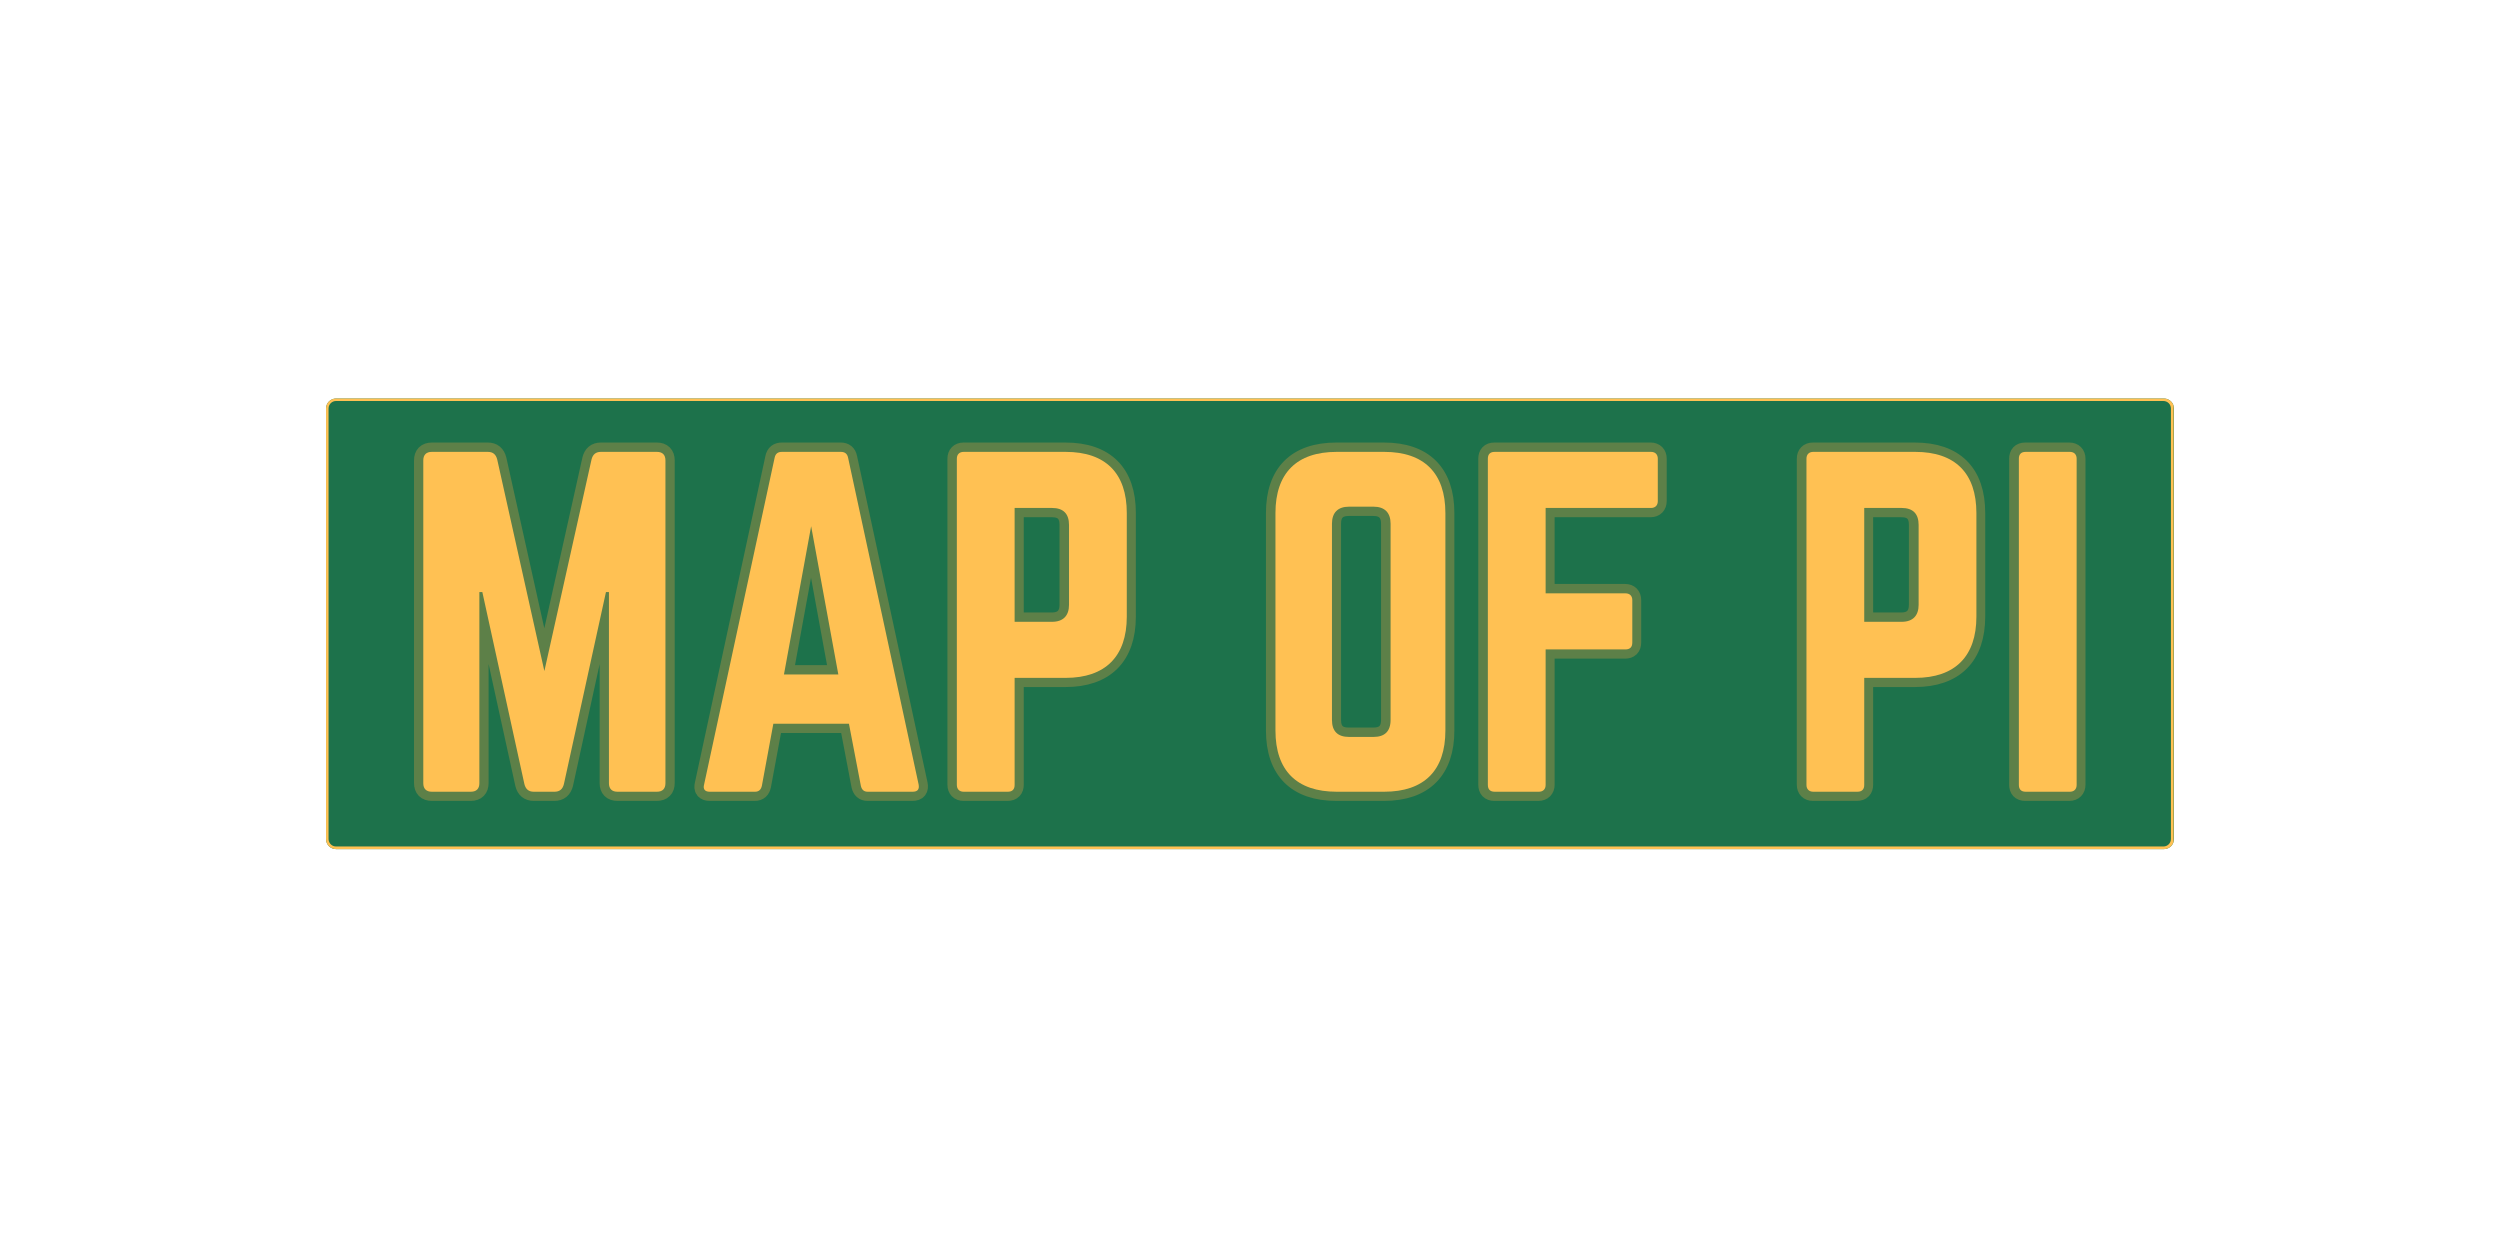 <svg xmlns="http://www.w3.org/2000/svg" xmlns:xlink="http://www.w3.org/1999/xlink" width="1000" zoomAndPan="magnify" viewBox="0 0 750 375" height="500" preserveAspectRatio="xMidYMid meet" version="1.0"><defs><g/><clipPath id="afab3f0c28"><path d="M 97.812 119.551 L 652.293 119.551 L 652.293 254.734 L 97.812 254.734 Z M 97.812 119.551 " clip-rule="nonzero"/></clipPath><clipPath id="dc70a0043f"><path d="M 100.812 119.551 L 649.188 119.551 C 650.844 119.551 652.188 120.891 652.188 122.551 L 652.188 251.734 C 652.188 253.395 650.844 254.734 649.188 254.734 L 100.812 254.734 C 99.156 254.734 97.812 253.395 97.812 251.734 L 97.812 122.551 C 97.812 120.891 99.156 119.551 100.812 119.551 Z M 100.812 119.551 " clip-rule="nonzero"/></clipPath><clipPath id="31132d5fcd"><path d="M 97.812 119.551 L 652.082 119.551 L 652.082 254.734 L 97.812 254.734 Z M 97.812 119.551 " clip-rule="nonzero"/></clipPath><clipPath id="e7154656cf"><path d="M 100.812 119.551 L 649.18 119.551 C 650.836 119.551 652.18 120.895 652.18 122.551 L 652.18 251.734 C 652.18 253.391 650.836 254.734 649.18 254.734 L 100.812 254.734 C 99.156 254.734 97.812 253.391 97.812 251.734 L 97.812 122.551 C 97.812 120.895 99.156 119.551 100.812 119.551 Z M 100.812 119.551 " clip-rule="nonzero"/></clipPath></defs><g clip-path="url(#afab3f0c28)"><g clip-path="url(#dc70a0043f)"><path fill="#1d724b" d="M 97.812 119.551 L 652.293 119.551 L 652.293 254.734 L 97.812 254.734 Z M 97.812 119.551 " fill-opacity="1" fill-rule="nonzero"/></g></g><g clip-path="url(#31132d5fcd)"><g clip-path="url(#e7154656cf)"><path stroke-linecap="butt" transform="matrix(0.901, 0, 0, 0.901, 97.814, 119.55)" fill="none" stroke-linejoin="miter" d="M 3.327 0.001 L 611.781 0.001 C 613.619 0.001 615.11 1.492 615.11 3.33 L 615.11 146.669 C 615.11 148.506 613.619 149.997 611.781 149.997 L 3.327 149.997 C 1.489 149.997 -0.002 148.506 -0.002 146.669 L -0.002 3.33 C -0.002 1.492 1.489 0.001 3.327 0.001 Z M 3.327 0.001 " stroke="#ffc153" stroke-width="1.664" stroke-opacity="1" stroke-miterlimit="4"/></g></g><path stroke-linecap="butt" transform="matrix(0.901, 0, 0, 0.901, 120.616, 98.727)" fill="none" stroke-linejoin="miter" d="M 66.181 40.867 C 64.491 40.867 63.49 41.73 63.073 43.42 L 47.366 113.848 L 31.693 43.42 C 31.243 41.73 30.276 40.867 28.551 40.867 L 9.909 40.867 C 8.046 40.867 7.079 41.868 7.079 43.697 L 7.079 151.17 C 7.079 152.999 8.046 154 9.909 154 L 22.925 154 C 24.754 154 25.721 152.999 25.721 151.17 L 25.721 87.543 L 26.722 87.543 L 40.739 151.443 C 41.151 153.138 42.152 154 43.847 154 L 50.751 154 C 52.476 154 53.443 153.138 53.893 151.443 L 67.876 87.543 L 68.877 87.543 L 68.877 151.17 C 68.877 152.999 69.844 154 71.707 154 L 84.862 154 C 86.691 154 87.692 152.999 87.692 151.17 L 87.692 43.697 C 87.692 41.868 86.691 40.867 84.862 40.867 Z M 169.97 154 C 171.66 154 172.25 153.138 171.937 151.582 L 148.463 42.87 C 148.186 41.452 147.358 40.867 146.079 40.867 L 126.436 40.867 C 125.158 40.867 124.295 41.452 124.018 42.87 L 100.543 151.582 C 100.127 153.138 100.816 154 102.372 154 L 117.495 154 C 118.769 154 119.497 153.311 119.77 152.033 L 123.606 131.389 L 148.771 131.389 L 152.706 152.033 C 153.018 153.311 153.708 154 154.986 154 Z M 145.217 114.988 L 127.125 114.988 L 136.171 65.62 Z M 184.685 151.721 C 184.685 153.138 185.512 154 186.93 154 L 201.636 154 C 203.188 154 203.911 153.138 203.911 151.721 L 203.911 116.093 L 220.863 116.093 C 234.156 116.093 241.234 108.876 241.234 95.722 L 241.234 61.234 C 241.234 47.941 234.156 40.867 220.863 40.867 L 186.93 40.867 C 185.512 40.867 184.685 41.73 184.685 43.143 Z M 203.911 97.451 L 203.911 59.544 L 216.342 59.544 C 220.174 59.544 222.003 61.511 222.003 65.204 L 222.003 91.786 C 222.003 95.31 220.174 97.451 216.342 97.451 Z M 290.74 133.629 C 290.74 146.923 297.818 154 311.107 154 L 326.918 154 C 340.211 154 347.289 146.923 347.289 133.629 L 347.289 61.234 C 347.289 47.941 340.211 40.867 326.918 40.867 L 311.107 40.867 C 297.818 40.867 290.74 47.941 290.74 61.234 Z M 315.181 135.77 C 311.523 135.77 309.555 133.907 309.555 130.11 L 309.555 64.758 C 309.555 61.095 311.523 59.127 315.181 59.127 L 323.399 59.127 C 327.057 59.127 329.059 61.095 329.059 64.758 L 329.059 130.11 C 329.059 133.907 327.057 135.77 323.399 135.77 Z M 417.99 43.143 C 417.99 41.73 417.162 40.867 415.749 40.867 L 363.686 40.867 C 362.134 40.867 361.441 41.73 361.441 43.143 L 361.441 151.721 C 361.441 153.138 362.134 154 363.686 154 L 378.392 154 C 379.809 154 380.672 153.138 380.672 151.721 L 380.672 106.631 L 407.254 106.631 C 408.671 106.631 409.499 105.907 409.499 104.356 L 409.499 90.235 C 409.499 88.817 408.671 87.955 407.254 87.955 L 380.672 87.955 L 380.672 59.544 L 415.749 59.544 C 417.162 59.544 417.99 58.681 417.99 57.264 Z M 467.496 151.721 C 467.496 153.138 468.324 154 469.741 154 L 484.447 154 C 485.999 154 486.727 153.138 486.727 151.721 L 486.727 116.093 L 503.679 116.093 C 516.968 116.093 524.045 108.876 524.045 95.722 L 524.045 61.234 C 524.045 47.941 516.968 40.867 503.679 40.867 L 469.741 40.867 C 468.324 40.867 467.496 41.73 467.496 43.143 Z M 486.727 97.451 L 486.727 59.544 L 499.154 59.544 C 502.985 59.544 504.819 61.511 504.819 65.204 L 504.819 91.786 C 504.819 95.31 502.985 97.451 499.154 97.451 Z M 540.442 40.867 C 538.89 40.867 538.201 41.73 538.201 43.143 L 538.201 151.721 C 538.201 153.138 538.89 154 540.442 154 L 555.153 154 C 556.565 154 557.428 153.138 557.428 151.721 L 557.428 43.143 C 557.428 41.73 556.565 40.867 555.153 40.867 Z M 540.442 40.867 " stroke="#5d8048" stroke-width="6.187" stroke-opacity="1" stroke-miterlimit="4"/><g fill="#ffc153" fill-opacity="1"><g transform="translate(120.616, 237.519)"><g><path d="M 59.645 -101.957 C 58.113 -101.957 57.223 -101.191 56.84 -99.664 L 42.695 -36.195 L 28.547 -99.664 C 28.164 -101.191 27.273 -101.957 25.742 -101.957 L 8.922 -101.957 C 7.266 -101.957 6.371 -101.062 6.371 -99.406 L 6.371 -2.551 C 6.371 -0.891 7.266 0 8.922 0 L 20.645 0 C 22.305 0 23.195 -0.891 23.195 -2.551 L 23.195 -59.898 L 24.086 -59.898 L 36.703 -2.293 C 37.086 -0.766 37.98 0 39.508 0 L 45.754 0 C 47.281 0 48.176 -0.766 48.555 -2.293 L 61.172 -59.898 L 62.066 -59.898 L 62.066 -2.551 C 62.066 -0.891 62.957 0 64.613 0 L 76.469 0 C 78.125 0 79.016 -0.891 79.016 -2.551 L 79.016 -99.406 C 79.016 -101.062 78.125 -101.957 76.469 -101.957 Z M 59.645 -101.957 "/></g></g></g><g fill="#ffc153" fill-opacity="1"><g transform="translate(206.002, 237.519)"><g><path d="M 67.801 0 C 69.332 0 69.84 -0.766 69.586 -2.168 L 48.43 -100.172 C 48.176 -101.445 47.41 -101.957 46.262 -101.957 L 28.547 -101.957 C 27.402 -101.957 26.637 -101.445 26.383 -100.172 L 5.227 -2.168 C 4.844 -0.766 5.48 0 6.883 0 L 20.52 0 C 21.664 0 22.305 -0.637 22.559 -1.785 L 26 -20.391 L 48.684 -20.391 L 52.254 -1.785 C 52.508 -0.637 53.145 0 54.293 0 Z M 45.496 -35.176 L 29.184 -35.176 L 37.34 -79.652 Z M 45.496 -35.176 "/></g></g></g><g fill="#ffc153" fill-opacity="1"><g transform="translate(280.683, 237.519)"><g><path d="M 6.371 -2.039 C 6.371 -0.766 7.137 0 8.41 0 L 21.664 0 C 23.066 0 23.703 -0.766 23.703 -2.039 L 23.703 -34.156 L 39 -34.156 C 50.977 -34.156 57.352 -40.656 57.352 -52.508 L 57.352 -83.605 C 57.352 -95.582 50.977 -101.957 39 -101.957 L 8.41 -101.957 C 7.137 -101.957 6.371 -101.191 6.371 -99.918 Z M 23.703 -50.977 L 23.703 -85.133 L 34.922 -85.133 C 38.359 -85.133 40.02 -83.348 40.02 -80.035 L 40.02 -56.074 C 40.02 -52.891 38.359 -50.977 34.922 -50.977 Z M 23.703 -50.977 "/></g></g></g><g fill="#ffc153" fill-opacity="1"><g transform="translate(344.404, 237.519)"><g/></g></g><g fill="#ffc153" fill-opacity="1"><g transform="translate(376.265, 237.519)"><g><path d="M 6.371 -18.352 C 6.371 -6.371 12.746 0 24.723 0 L 39 0 C 50.977 0 57.352 -6.371 57.352 -18.352 L 57.352 -83.605 C 57.352 -95.582 50.977 -101.957 39 -101.957 L 24.723 -101.957 C 12.746 -101.957 6.371 -95.582 6.371 -83.605 Z M 28.422 -16.441 C 25.105 -16.441 23.324 -18.098 23.324 -21.539 L 23.324 -80.418 C 23.324 -83.73 25.105 -85.516 28.422 -85.516 L 35.812 -85.516 C 39.125 -85.516 40.91 -83.73 40.91 -80.418 L 40.91 -21.539 C 40.91 -18.098 39.125 -16.441 35.812 -16.441 Z M 28.422 -16.441 "/></g></g></g><g fill="#ffc153" fill-opacity="1"><g transform="translate(439.986, 237.519)"><g><path d="M 57.352 -99.918 C 57.352 -101.191 56.586 -101.957 55.312 -101.957 L 8.41 -101.957 C 7.008 -101.957 6.371 -101.191 6.371 -99.918 L 6.371 -2.039 C 6.371 -0.766 7.008 0 8.41 0 L 21.664 0 C 22.941 0 23.703 -0.766 23.703 -2.039 L 23.703 -42.695 L 47.664 -42.695 C 48.938 -42.695 49.703 -43.332 49.703 -44.734 L 49.703 -57.477 C 49.703 -58.754 48.938 -59.516 47.664 -59.516 L 23.703 -59.516 L 23.703 -85.133 L 55.312 -85.133 C 56.586 -85.133 57.352 -85.898 57.352 -87.172 Z M 57.352 -99.918 "/></g></g></g><g fill="#ffc153" fill-opacity="1"><g transform="translate(503.707, 237.519)"><g/></g></g><g fill="#ffc153" fill-opacity="1"><g transform="translate(535.567, 237.519)"><g><path d="M 6.371 -2.039 C 6.371 -0.766 7.137 0 8.41 0 L 21.664 0 C 23.066 0 23.703 -0.766 23.703 -2.039 L 23.703 -34.156 L 39 -34.156 C 50.977 -34.156 57.352 -40.656 57.352 -52.508 L 57.352 -83.605 C 57.352 -95.582 50.977 -101.957 39 -101.957 L 8.41 -101.957 C 7.137 -101.957 6.371 -101.191 6.371 -99.918 Z M 23.703 -50.977 L 23.703 -85.133 L 34.922 -85.133 C 38.359 -85.133 40.02 -83.348 40.02 -80.035 L 40.02 -56.074 C 40.02 -52.891 38.359 -50.977 34.922 -50.977 Z M 23.703 -50.977 "/></g></g></g><g fill="#ffc153" fill-opacity="1"><g transform="translate(599.288, 237.519)"><g><path d="M 8.41 -101.957 C 7.008 -101.957 6.371 -101.191 6.371 -99.918 L 6.371 -2.039 C 6.371 -0.766 7.008 0 8.41 0 L 21.664 0 C 22.941 0 23.703 -0.766 23.703 -2.039 L 23.703 -99.918 C 23.703 -101.191 22.941 -101.957 21.664 -101.957 Z M 8.41 -101.957 "/></g></g></g></svg>